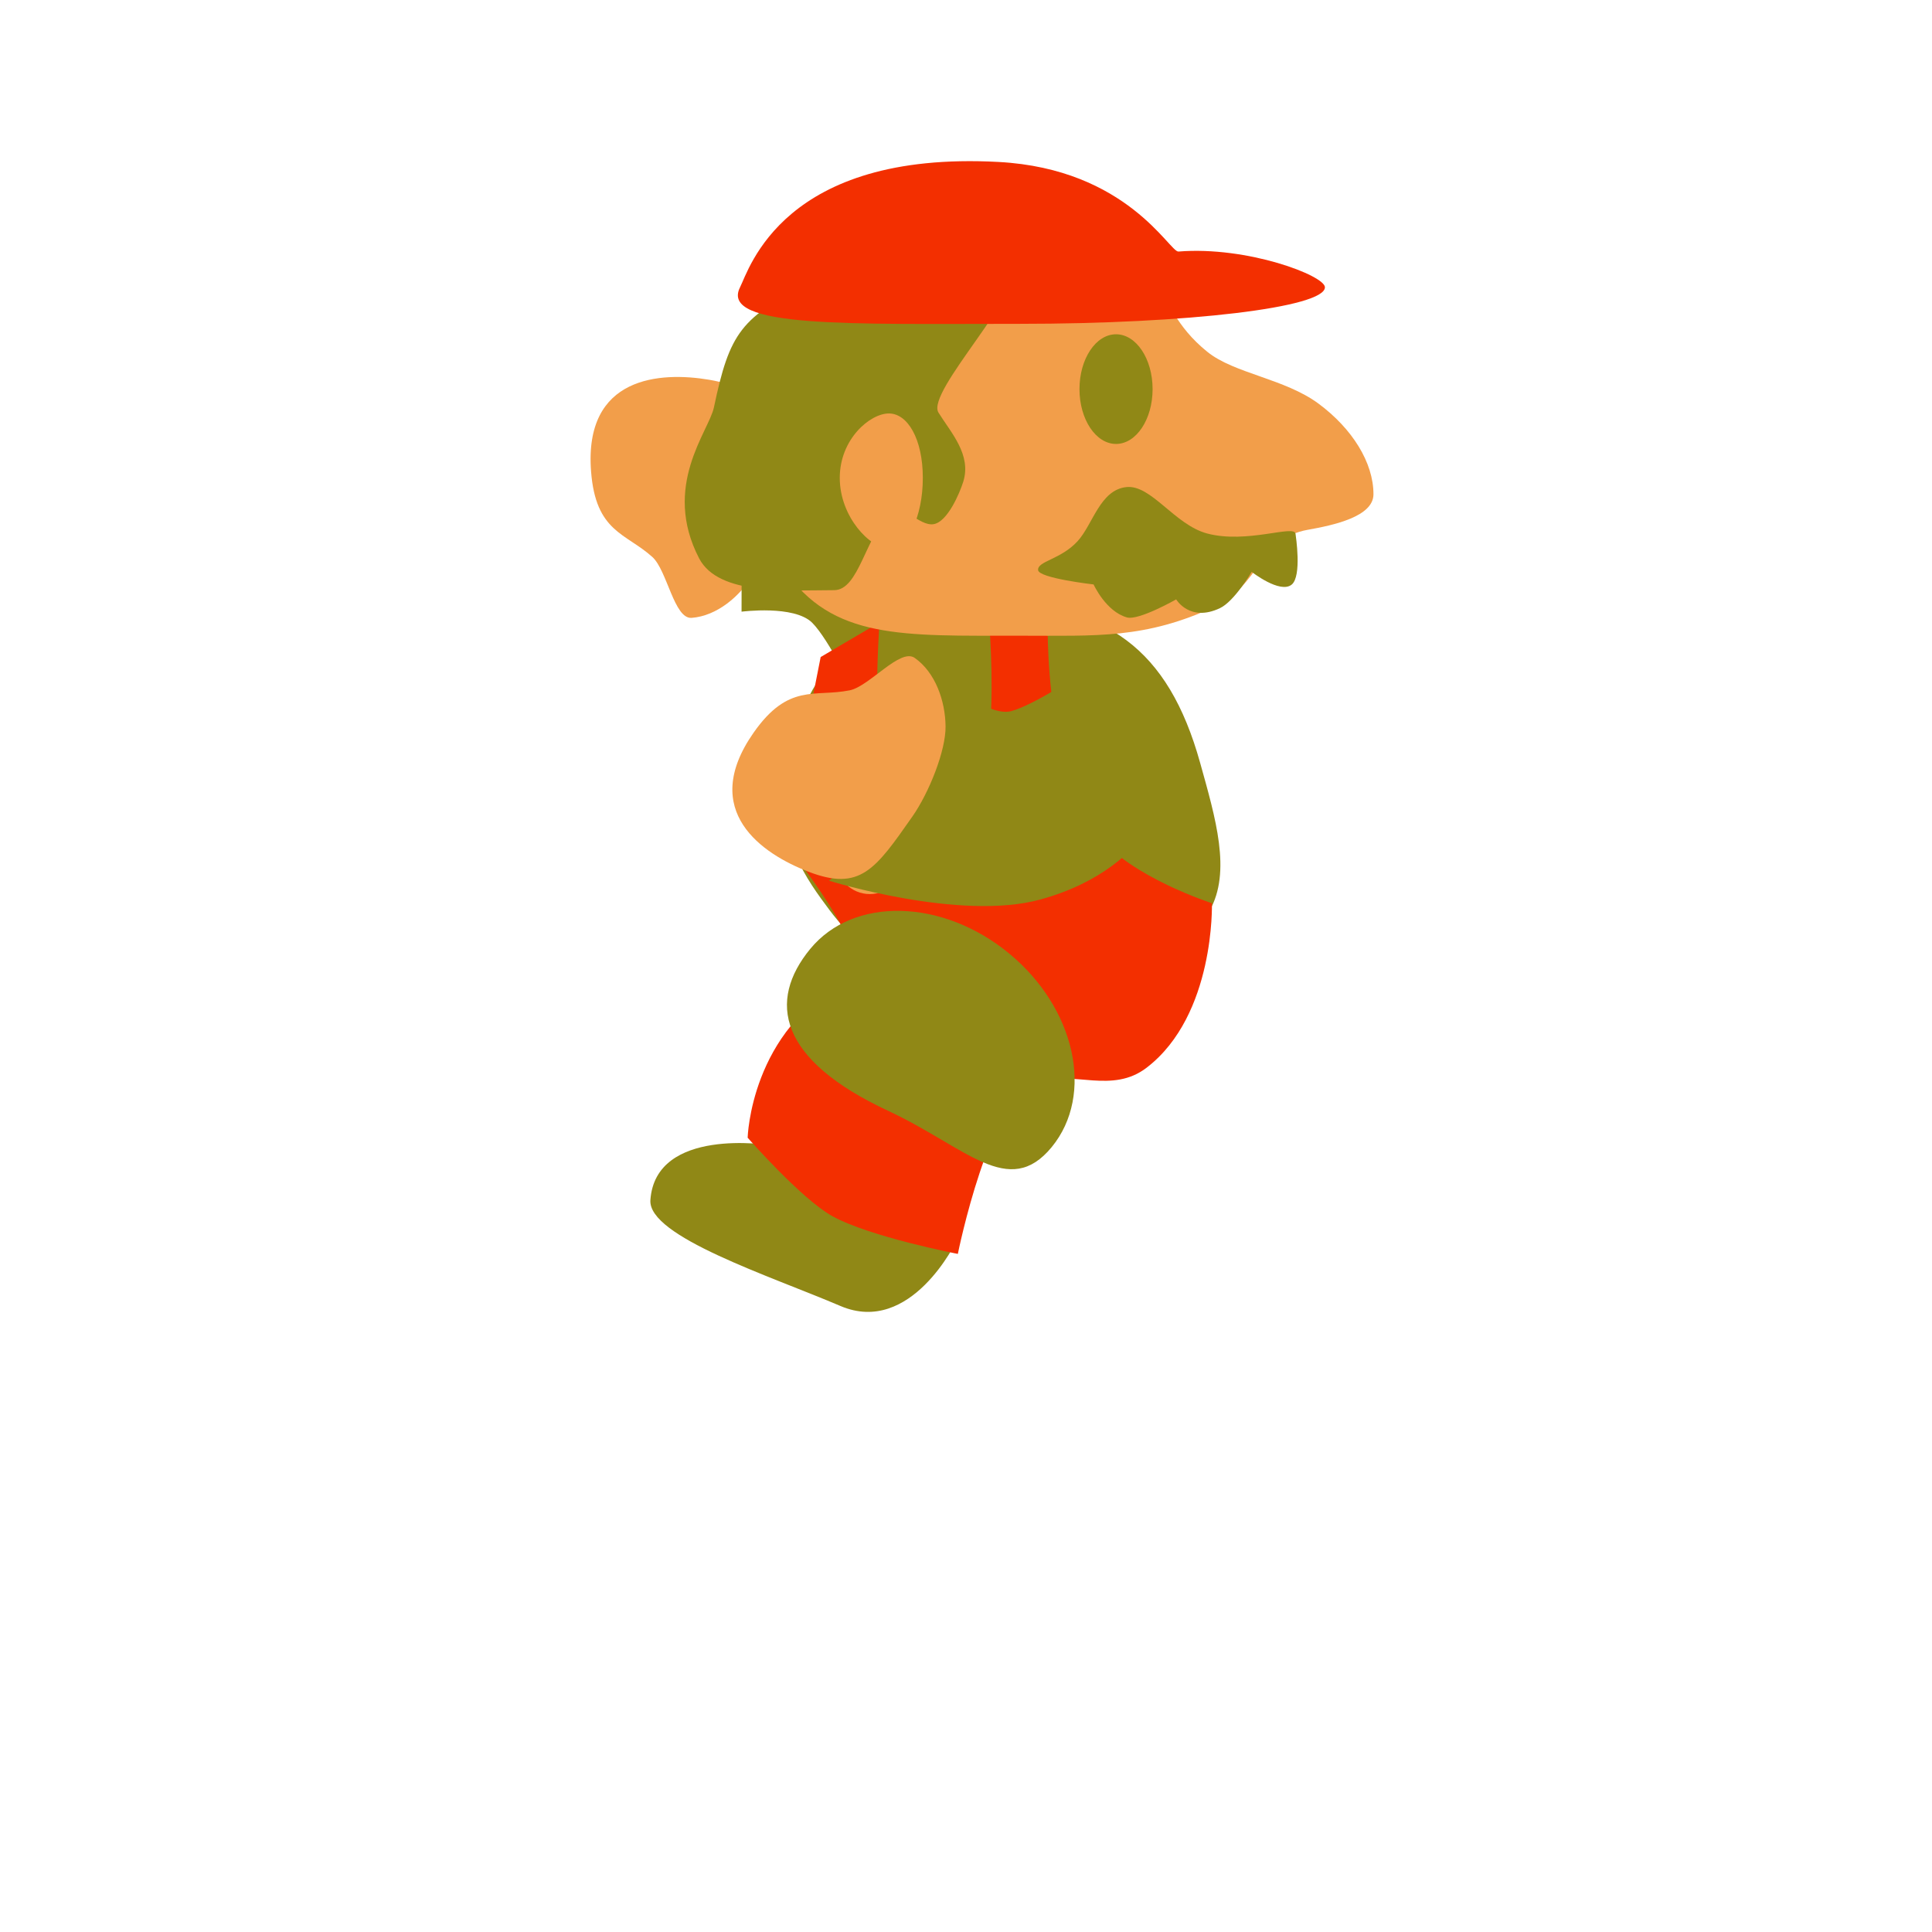 <svg version="1.1" xmlns="http://www.w3.org/2000/svg" xmlns:xlink="http://www.w3.org/1999/xlink" width="109.333" height="109.333" viewBox="0,0,109.333,109.333"><g transform="translate(-185.333,-125.333)"><g data-paper-data="{&quot;isPaintingLayer&quot;:true}" fill-rule="nonzero" stroke="none" stroke-width="0" stroke-linecap="butt" stroke-linejoin="miter" stroke-miterlimit="10" stroke-dasharray="" stroke-dashoffset="0" style="mix-blend-mode: normal"><g data-paper-data="{&quot;index&quot;:null}"><g data-paper-data="{&quot;index&quot;:null}"><path d="M225.461,146.823c3.085,0.521 3.189,2.022 3.47,5.674c0.127,1.653 -0.266,4.177 -0.976,5.35c-0.751,1.241 -2.053,2.341 -3.48,2.451c-0.996,0.077 -1.384,-2.689 -2.228,-3.448c-1.508,-1.357 -3.201,-1.399 -3.465,-4.836c-0.416,-5.411 3.934,-5.654 6.679,-5.191z" data-paper-data="{&quot;index&quot;:null}" fill="#f29e4a"/><path d="M227.298,159.948l0.021,-12.868c0,0 7.561,1.777 10.842,5.177c4.895,5.073 7.307,11.975 7.307,11.975l-11.707,0.448c0,0 -1.518,-3.166 -2.469,-4.108c-1.021,-1.012 -3.995,-0.624 -3.995,-0.624z" data-paper-data="{&quot;index&quot;:null}" fill="#908816"/></g><path d="M228.905,190.137c4.001,1.71 10.562,5.411 10.562,5.411c0,0 -2.572,5.401 -6.574,3.691c-4.001,-1.71 -10.898,-3.933 -10.754,-5.993c0.291,-4.165 6.766,-3.108 6.766,-3.108z" data-paper-data="{&quot;index&quot;:null}" fill="#908816"/><path d="M253.249,168.5c1.738,6.239 3.67,12.178 -11.953,11.727c-4.347,-0.126 -6.645,-0.211 -9.022,-3.396c-1.231,-1.65 -3.106,-4.131 -2.491,-7.88c1.05,-6.391 4.911,-9.472 11.513,-9.472c6.601,0 10.149,2.544 11.953,9.021z" data-paper-data="{&quot;index&quot;:null}" fill="#908816"/><path d="M253.916,176.446c0,0 0.19,6.319 -3.686,9.302c-1.958,1.507 -4.133,0.165 -6.243,0.784c-2.64,0.774 -4.449,9.76 -4.449,9.76c0,0 -4.965,-0.955 -7.101,-2.136c-1.754,-0.97 -4.794,-4.439 -4.794,-4.439c0,0 0.165,-6.135 5.647,-8.891c2.024,-1.017 -3.586,-7.815 -3.586,-7.815l2.071,-10.496l3.329,-1.959c0,0 -0.553,7.781 0.548,9.31c1.113,1.545 3.883,1.217 4.443,0.747c2.125,-1.786 1.112,-11.299 1.112,-11.299l3.434,0.218c0,0 -0.473,8.766 2.88,13.113c1.783,2.312 6.393,3.801 6.393,3.801z" data-paper-data="{&quot;index&quot;:null}" fill="#f32f00"/><path d="M242.618,175.929c-1.044,0 -1.89,-0.846 -1.89,-1.89c0,-1.044 0.846,-1.89 1.89,-1.89c1.044,0 1.89,0.846 1.89,1.89c0,1.044 -0.846,1.89 -1.89,1.89z" data-paper-data="{&quot;index&quot;:null}" fill="#f29e4a"/><path d="M234.552,175.929c-1.044,0 -1.89,-0.846 -1.89,-1.89c0,-1.044 0.846,-1.89 1.89,-1.89c1.044,0 1.89,0.846 1.89,1.89c0,1.044 -0.846,1.89 -1.89,1.89z" data-paper-data="{&quot;index&quot;:null}" fill="#f29e4a"/><path d="M228.942,149.462c0,-6.543 5.441,-10.381 14.694,-10.074c8.908,0.296 6.32,2.869 10.026,5.859c1.516,1.224 4.378,1.514 6.287,2.928c1.909,1.414 3.109,3.336 3.109,5.128c0,1.265 -2.243,1.75 -3.738,2.015c-2.645,0.468 -2.779,3.206 -5.215,4.336c-3.966,1.84 -6.679,1.654 -11.059,1.654c-6.643,0 -10.611,0.224 -13.323,-3.737c-1.067,-1.559 -0.779,-6.263 -0.779,-8.11z" data-paper-data="{&quot;index&quot;:null}" fill="#f29e4a"/><path d="M244.081,157.598c-0.056,-0.513 1.286,-0.595 2.239,-1.645c0.865,-0.952 1.262,-2.894 2.753,-3.056c1.408,-0.153 2.731,2.138 4.576,2.627c2.261,0.598 4.94,-0.522 4.999,0.017c0.013,0.117 0.368,2.394 -0.217,2.874c-0.658,0.539 -2.265,-0.721 -2.265,-0.721c0,0 -0.97,1.664 -1.796,2.055c-1.71,0.81 -2.477,-0.497 -2.477,-0.497c0,0 -2.119,1.209 -2.786,1.021c-1.198,-0.339 -1.887,-1.866 -1.887,-1.866c0,0 -3.089,-0.352 -3.139,-0.808z" data-paper-data="{&quot;index&quot;:null}" fill="#908816"/><path d="M231.349,141.295c4.102,-1.941 9.505,-3.206 11.197,-0.863c0.927,1.284 -4.837,7.073 -4.104,8.251c0.709,1.139 1.88,2.381 1.402,3.911c-0.2,0.639 -0.889,2.277 -1.681,2.402c-0.832,0.131 -1.779,-1.255 -2.393,-0.687c-1.485,1.373 -1.813,4.422 -3.239,4.422c-2.533,0 -6.528,0.33 -7.635,-1.801c-2.126,-4.096 0.553,-7.188 0.838,-8.542c0.887,-4.213 1.513,-5.151 5.615,-7.093z" data-paper-data="{&quot;index&quot;:null}" fill="#908816"/><path d="M232.856,152.377c0,-2.203 1.718,-3.646 2.779,-3.646c1.061,0 1.921,1.443 1.921,3.646c0,2.203 -0.86,3.99 -1.921,3.99c-1.061,0 -2.779,-1.786 -2.779,-3.99z" data-paper-data="{&quot;index&quot;:null}" fill="#f29e4a"/><path d="M248.49,144.25c1.142,0 2.069,1.389 2.069,3.103c0,1.714 -0.926,3.103 -2.069,3.103c-1.142,0 -2.069,-1.389 -2.069,-3.103c0,-1.714 0.926,-3.103 2.069,-3.103z" data-paper-data="{&quot;index&quot;:null}" fill="#908816"/><path d="M227.212,141.591c0.518,-1.018 2.435,-7.75 14.628,-7.093c7.301,0.394 9.682,5.11 10.181,5.07c3.911,-0.316 8.29,1.365 8.29,2.022c0,1.142 -7.74,2.069 -17.288,2.069c-9.548,0 -16.992,0.256 -15.81,-2.069z" data-paper-data="{&quot;index&quot;:null}" fill="#f32f00"/><g data-paper-data="{&quot;index&quot;:null}"><path d="M238.274,163.423c0,0 2.87,2.509 4.264,2.158c1.298,-0.327 4.215,-2.281 4.215,-2.281l5.023,5.805c0,0 -0.76,5.251 -7.555,7.128c-4.554,1.258 -11.968,-1.059 -11.968,-1.059c0,0 2.71,-2.352 3.75,-3.839c1.368,-1.956 2.27,-7.914 2.27,-7.914z" data-paper-data="{&quot;index&quot;:null}" fill="#908816"/><path d="M236.962,171.545c-2.1,3.001 -2.953,4.241 -5.874,3.12c-2.599,-0.997 -6.221,-3.42 -3.11,-7.867c1.976,-2.825 3.454,-1.999 5.443,-2.4c1.113,-0.225 2.854,-2.408 3.673,-1.835c1.172,0.82 1.734,2.43 1.749,3.88c0.014,1.372 -0.931,3.744 -1.881,5.103z" data-paper-data="{&quot;index&quot;:null}" fill="#f29e4a"/></g><path d="M231.188,179.029c2.433,-2.962 7.463,-2.851 11.235,0.247c3.772,3.098 4.858,8.011 2.426,10.973c-2.433,2.962 -4.844,0.004 -9.268,-2.06c-6.193,-2.89 -6.826,-6.199 -4.393,-9.161z" fill="#908816"/></g><path d="M185.333,234.667v-109.333h109.333v109.333z" fill="none"/></g></g></svg>